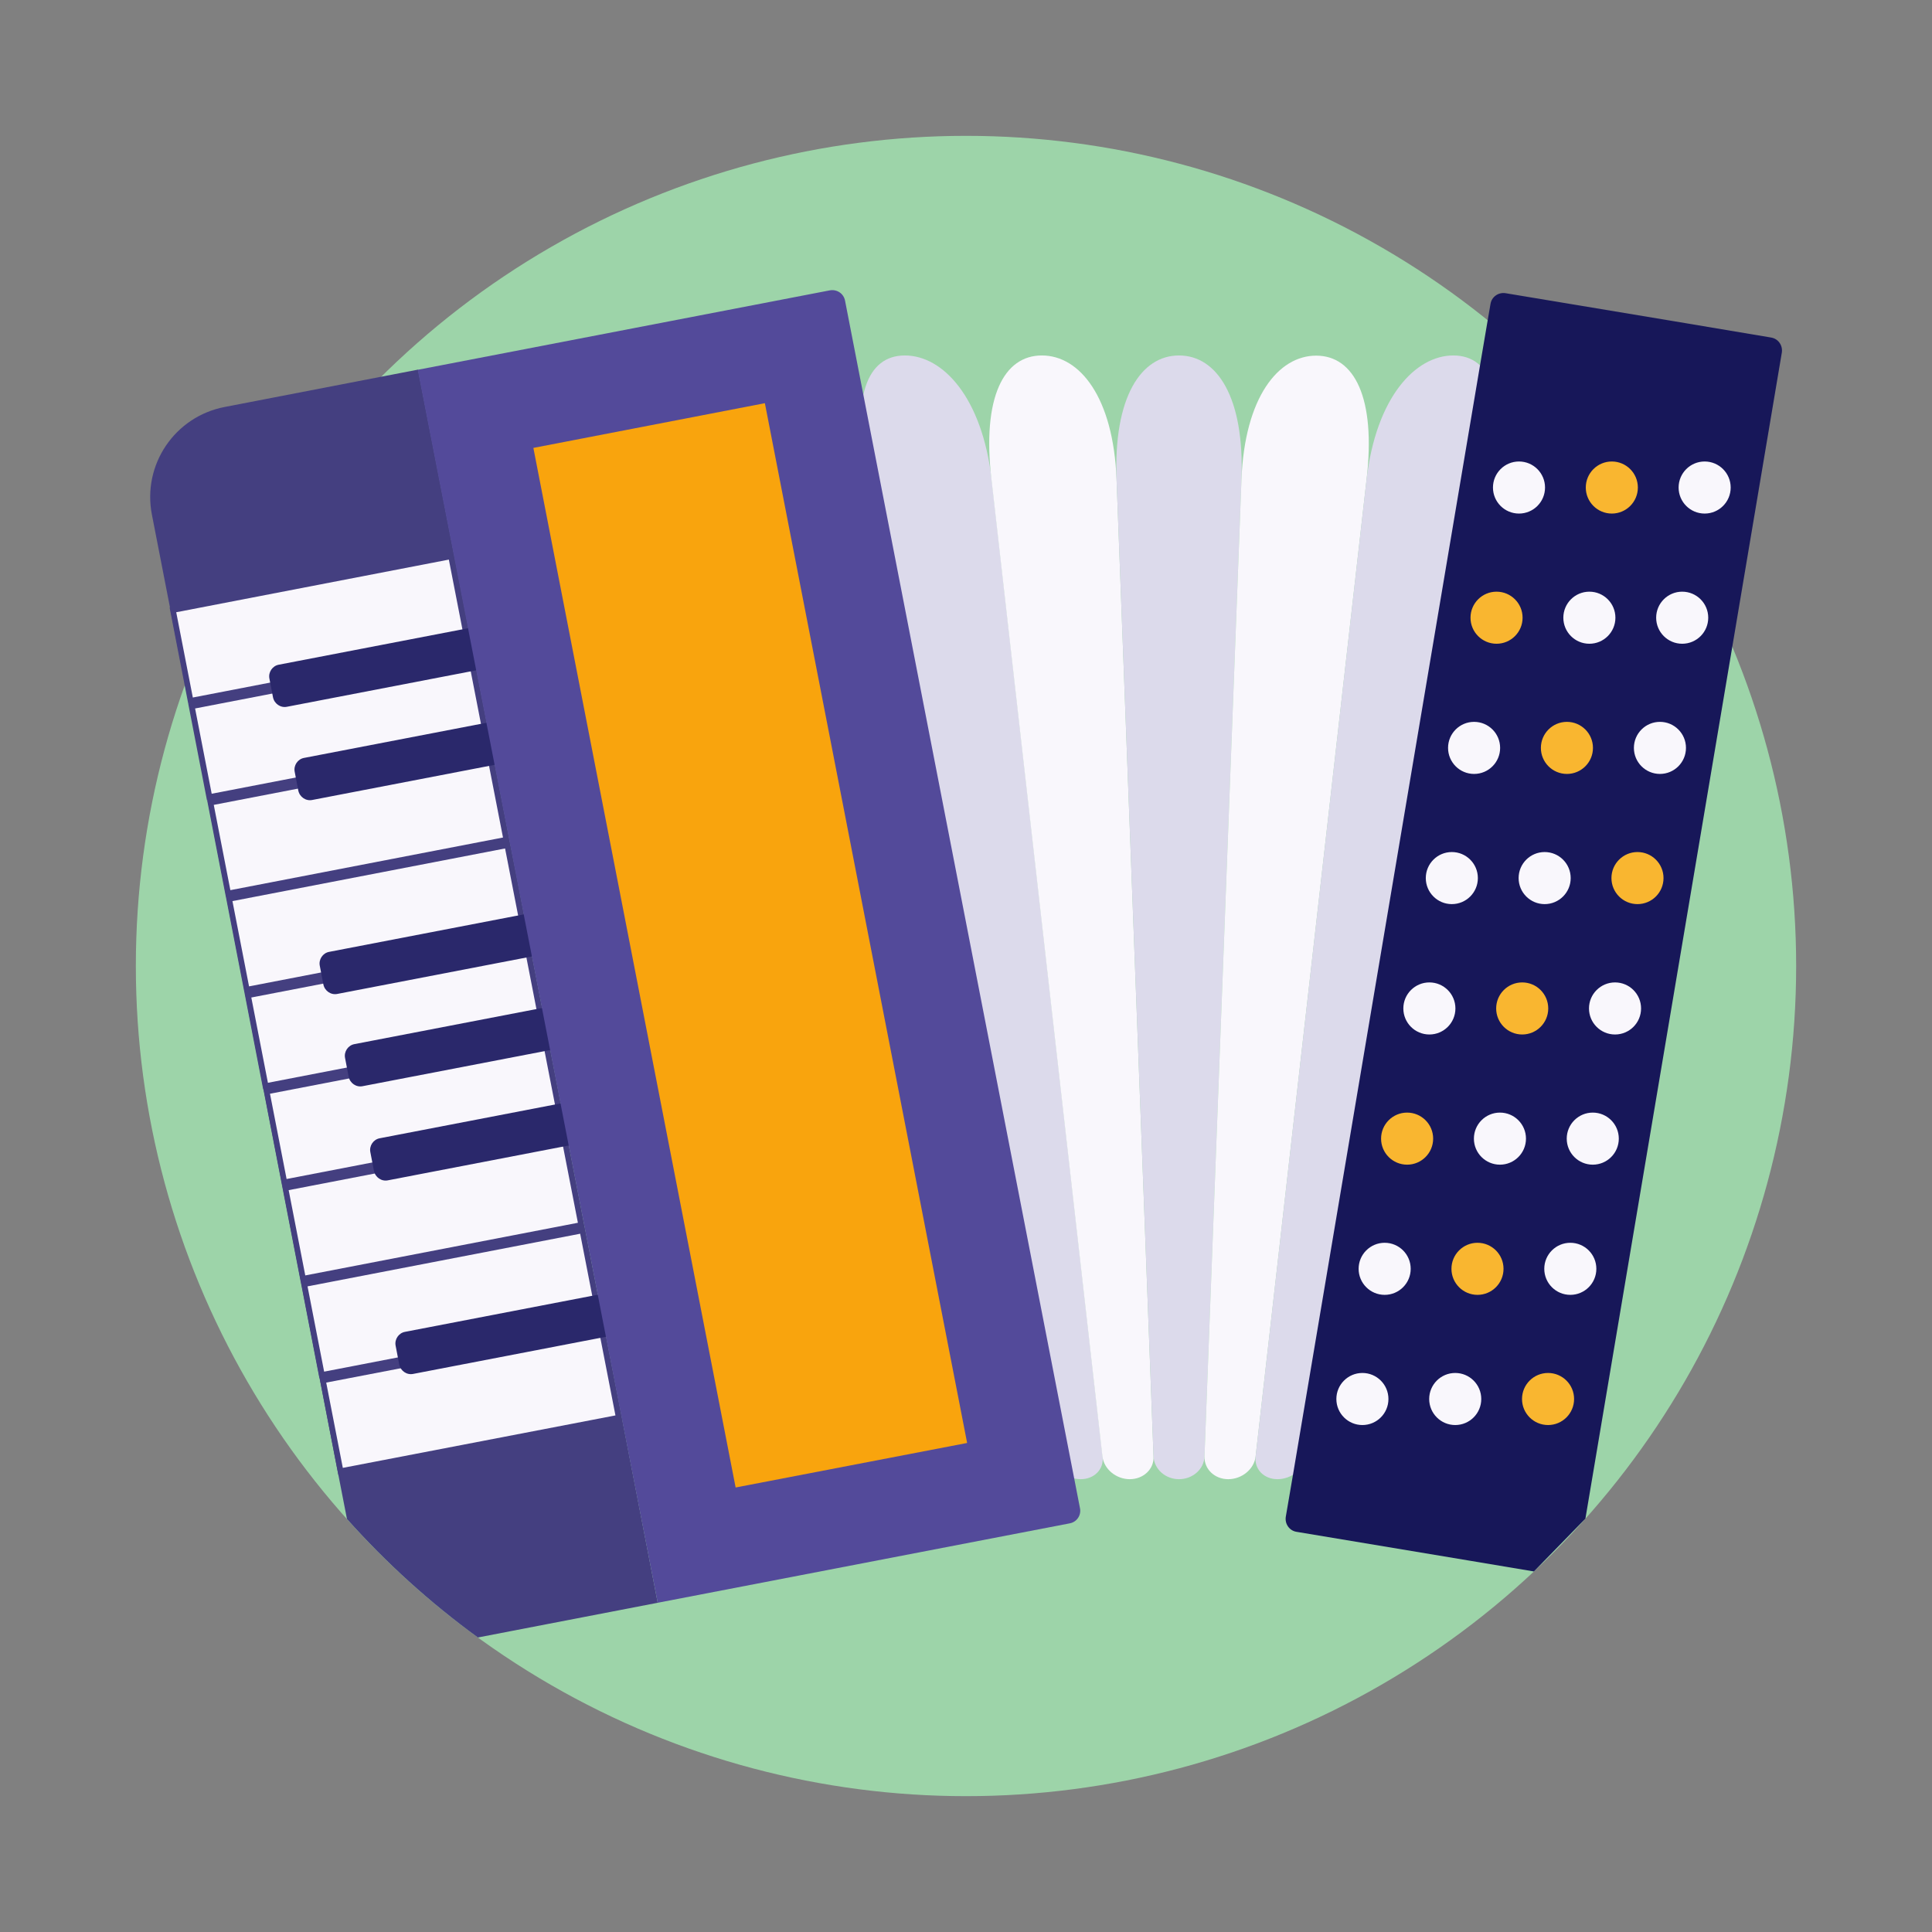 <?xml version="1.0" encoding="utf-8"?>
<!-- Generator: Adobe Illustrator 24.0.0, SVG Export Plug-In . SVG Version: 6.00 Build 0)  -->
<svg version="1.1" id="Capa_1" xmlns="http://www.w3.org/2000/svg" xmlns:xlink="http://www.w3.org/1999/xlink" x="0px" y="0px"
	 viewBox="0 0 1024 1024" style="enable-background:new 0 0 1024 1024;" xml:space="preserve">
<rect x="0" y="0" width="1024" height="1024" fill="#808080" stroke="none"/>
<style type="text/css">
	.st0{fill:#9DD4A9;}
	.st1{fill:#DCDAEB;}
	.st2{fill:#F9F7FC;}
	.st3{fill:#171759;}
	.st4{fill:#443F80;}
	.st5{fill:#2A286B;}
	.st6{fill:#534A9A;}
	.st7{fill:#F9A40D;}
	.st8{fill:#F9B630;}
</style>
<circle class="st0" cx="512" cy="512" r="440"/>
<g>
	<g>
		<path class="st1" d="M572.8,784L572.8,784c-7.2,0-14.1-5.3-15.4-12.1l-98-517.8c-8.5-43.6,0.1-65.7,20.2-65.7l0,0
			c20.1,0,40.9,22.1,46,65.7L584.4,772C585.2,778.7,580,784,572.8,784z"/>
		<path class="st2" d="M598.8,784L598.8,784c-7.2,0-13.7-5.3-14.5-12.1l-58.8-517.8c-5.1-43.6,6.6-65.7,26.7-65.7l0,0
			c20.1,0,37.9,22.1,39.6,65.7L611.4,772C611.7,778.7,606,784,598.8,784z"/>
		<path class="st1" d="M624.9,784L624.9,784c-7.2,0-13.2-5.3-13.5-12.1l-19.6-517.8c-1.7-43.6,13-65.7,33.1-65.7l0,0
			c20.1,0,34.8,22.1,33.1,65.7L638.4,772C638.2,778.7,632.1,784,624.9,784z"/>
		<path class="st2" d="M651,784L651,784c-7.2,0-12.8-5.3-12.6-12.1L658,254.2c1.7-43.6,19.5-65.7,39.6-65.7l0,0
			c20.1,0,31.8,22.1,26.7,65.7L665.5,772C664.7,778.7,658.2,784,651,784z"/>
		<path class="st1" d="M677.1,784L677.1,784c-7.2,0-12.4-5.3-11.6-12.1l58.8-517.8c5.1-43.6,25.9-65.7,46-65.7l0,0
			c20.1,0,28.8,22.1,20.2,65.7l-98,517.8C691.2,778.7,684.3,784,677.1,784z"/>
		<path class="st3" d="M840.3,804.9l77.9-462.4l26.2-155.6c0.6-3.8-1.9-7.4-5.7-8l-52.4-8.8L798,155.4c-3.8-0.6-7.4,1.9-8,5.7
			l-1.5,8.7l-4.1,24.1l-99.1,587.8l-3.8,22.2c-0.6,3.8,1.9,7.4,5.7,8l90.6,15.1l35.2,5.9L840.3,804.9z"/>
		<path class="st4" d="M348.6,849.5l-95.3,18.4c-25.3-18.4-48.6-39.5-69.4-62.8l-4.6-23.6l-9.9-51.1l-9.9-51l-9.9-51.1l-9.9-51
			l-9.9-51.1l-9.9-51.1L110,424l-9.9-51l-2-10l-8-41l-9.6-49.3c-5.1-26.4,12.1-51.9,38.6-57l83.3-16.1l19.2-3.7l18.9,97l7.8,40
			l2.1,11.1l2.2,11.2l0,0L258,383l2.3,12.1l2,10.2l0,0l5.4,27.8l2.5,13l3.4,17.2l4.1,21.3l2.4,12.6l1.9,9.7l0,0l5.3,27.3l2.7,14
			l1.6,8.3l5.5,28.2l2.8,14.5l1.5,7.8l8.4,43.3l7,35.8l3,15.3l1.4,7l8.6,44L348.6,849.5z"/>
		<g>
			<g>
				<polygon class="st2" points="91.7,323.3 239.1,294.8 248.5,342.9 101,371.4 				"/>
				<path class="st4" d="M237.9,296.6l8.8,45.2l-144.5,27.9l-8.8-45.2L237.9,296.6 M240.3,293L89.9,322l9.9,51.1l150.4-29L240.3,293
					L240.3,293z"/>
			</g>
			<g>
				<polygon class="st2" points="101.6,374.3 249,345.9 258.4,394 111,422.4 				"/>
				<path class="st4" d="M247.9,347.6l8.8,45.2l-144.5,27.9l-8.8-45.2L247.9,347.6 M250.2,344.1l-150.4,29l9.9,51.1l150.4-29
					L250.2,344.1L250.2,344.1z"/>
			</g>
			<g>
				<polygon class="st2" points="111.5,425.4 259,396.9 268.3,445 120.9,473.5 				"/>
				<path class="st4" d="M257.8,398.7l8.8,45.2l-144.5,27.9l-8.8-45.2L257.8,398.7 M260.2,395.2l-150.4,29l9.9,51.1l150.4-29
					L260.2,395.2L260.2,395.2z"/>
			</g>
			<g>
				<polygon class="st2" points="121.5,476.4 268.9,448 278.3,496.1 130.8,524.5 				"/>
				<path class="st4" d="M267.7,449.7l8.8,45.2L132,522.8l-8.8-45.2L267.7,449.7 M270.1,446.2l-150.4,29l9.9,51.1l150.4-29
					L270.1,446.2L270.1,446.2z"/>
			</g>
			<g>
				<polygon class="st2" points="131.4,527.5 278.8,499 288.2,547.1 140.8,575.6 				"/>
				<path class="st4" d="M277.7,500.8l8.8,45.2L142,573.9l-8.8-45.2L277.7,500.8 M280,497.3l-150.4,29l9.9,51.1l150.4-29L280,497.3
					L280,497.3z"/>
			</g>
			<g>
				<polygon class="st2" points="141.3,578.5 288.8,550.1 298.1,598.2 150.7,626.6 				"/>
				<path class="st4" d="M287.6,551.8l8.8,45.2l-144.5,27.9l-8.8-45.2L287.6,551.8 M290,548.3l-150.4,29l9.9,51.1l150.4-29
					L290,548.3L290,548.3z"/>
			</g>
			<g>
				<polygon class="st2" points="151.3,629.6 298.7,601.1 308.1,649.2 160.6,677.7 				"/>
				<path class="st4" d="M297.5,602.9l8.8,45.2L161.8,676l-8.8-45.2L297.5,602.9 M299.9,599.4l-150.4,29l9.9,51.1l150.4-29
					L299.9,599.4L299.9,599.4z"/>
			</g>
			<g>
				<polygon class="st2" points="161.2,680.6 308.7,652.2 318,700.3 170.6,728.7 				"/>
				<path class="st4" d="M307.5,653.9l8.8,45.2L171.8,727l-8.8-45.2L307.5,653.9 M309.8,650.4l-150.4,29l9.9,51.1l150.4-29
					L309.8,650.4L309.8,650.4z"/>
			</g>
			<g>
				<polygon class="st2" points="171.1,731.7 318.6,703.2 328,751.3 180.5,779.8 				"/>
				<path class="st4" d="M317.4,705l8.8,45.2L181.7,778l-8.8-45.2L317.4,705 M319.8,701.5l-150.4,29l9.9,51.1l150.4-29L319.8,701.5
					L319.8,701.5z"/>
			</g>
		</g>
		<g>
			<path class="st5" d="M277.2,350.5l-125.1,24.1c-3.4,0.7-6.7-1.6-7.4-5l-1.9-9.9c-0.7-3.4,1.6-6.8,5-7.4l125.1-24.1L277.2,350.5z"
				/>
			<path class="st5" d="M290.6,399.9L165.5,424c-3.4,0.7-6.7-1.6-7.4-5l-1.9-9.9c-0.7-3.4,1.6-6.8,5-7.4l125.1-24.1L290.6,399.9z"/>
			<path class="st5" d="M303.9,502.7l-125.1,24.1c-3.4,0.7-6.7-1.6-7.4-5l-1.9-9.9c-0.7-3.4,1.6-6.8,5-7.4l125.1-24.1L303.9,502.7z"
				/>
			<path class="st5" d="M317.3,551.6l-125.1,24.1c-3.4,0.7-6.7-1.6-7.4-5l-1.9-9.9c-0.7-3.4,1.6-6.8,5-7.4L313,529.3L317.3,551.6z"
				/>
			<path class="st5" d="M330.7,601.5l-125.1,24.1c-3.4,0.7-6.7-1.6-7.4-5l-1.9-9.9c-0.7-3.4,1.6-6.8,5-7.4l125.1-24.1L330.7,601.5z"
				/>
			<path class="st5" d="M344.1,704.1L219,728.2c-3.4,0.7-6.7-1.6-7.4-5l-1.9-9.9c-0.7-3.4,1.6-6.8,5-7.4l125.1-24.1L344.1,704.1z"/>
		</g>
		<path class="st6" d="M567,807.4l-218.4,42.1L221.4,196l218.4-42.1c3.8-0.7,7.4,1.7,8.1,5.5l124.5,639.9
			C573.2,803,570.8,806.7,567,807.4z"/>
		<polygon class="st7" points="282.7,237.4 405.4,213.7 512.6,764.8 389.9,788.4 		"/>
		<g>
			<circle class="st2" cx="805.1" cy="258.4" r="13.8"/>
			<circle class="st8" cx="854.3" cy="258.4" r="13.8"/>
			<circle class="st2" cx="903.5" cy="258.4" r="13.8"/>
		</g>
		<g>
			<circle class="st8" cx="793.2" cy="327.4" r="13.8"/>
			<circle class="st2" cx="842.4" cy="327.4" r="13.8"/>
			<circle class="st2" cx="891.6" cy="327.4" r="13.8"/>
		</g>
		<g>
			<circle class="st2" cx="781.3" cy="396.4" r="13.8"/>
			<circle class="st8" cx="830.5" cy="396.4" r="13.8"/>
			<circle class="st2" cx="879.8" cy="396.4" r="13.8"/>
		</g>
		<g>
			<circle class="st2" cx="769.5" cy="465.4" r="13.8"/>
			<circle class="st2" cx="818.7" cy="465.4" r="13.8"/>
			<circle class="st8" cx="867.9" cy="465.4" r="13.8"/>
		</g>
		<g>
			<circle class="st2" cx="757.6" cy="534.5" r="13.8"/>
			<circle class="st8" cx="806.8" cy="534.5" r="13.8"/>
			<circle class="st2" cx="856" cy="534.5" r="13.8"/>
		</g>
		<g>
			<circle class="st8" cx="745.8" cy="603.5" r="13.8"/>
			<circle class="st2" cx="795" cy="603.5" r="13.8"/>
			<circle class="st2" cx="844.2" cy="603.5" r="13.8"/>
		</g>
		<g>
			<circle class="st2" cx="733.9" cy="672.5" r="13.8"/>
			<circle class="st8" cx="783.1" cy="672.5" r="13.8"/>
			<circle class="st2" cx="832.3" cy="672.5" r="13.8"/>
		</g>
		<g>
			<circle class="st2" cx="722.1" cy="741.5" r="13.8"/>
			<circle class="st2" cx="771.3" cy="741.5" r="13.8"/>
			<circle class="st8" cx="820.5" cy="741.5" r="13.8"/>
		</g>
	</g>
</g>
</svg>

